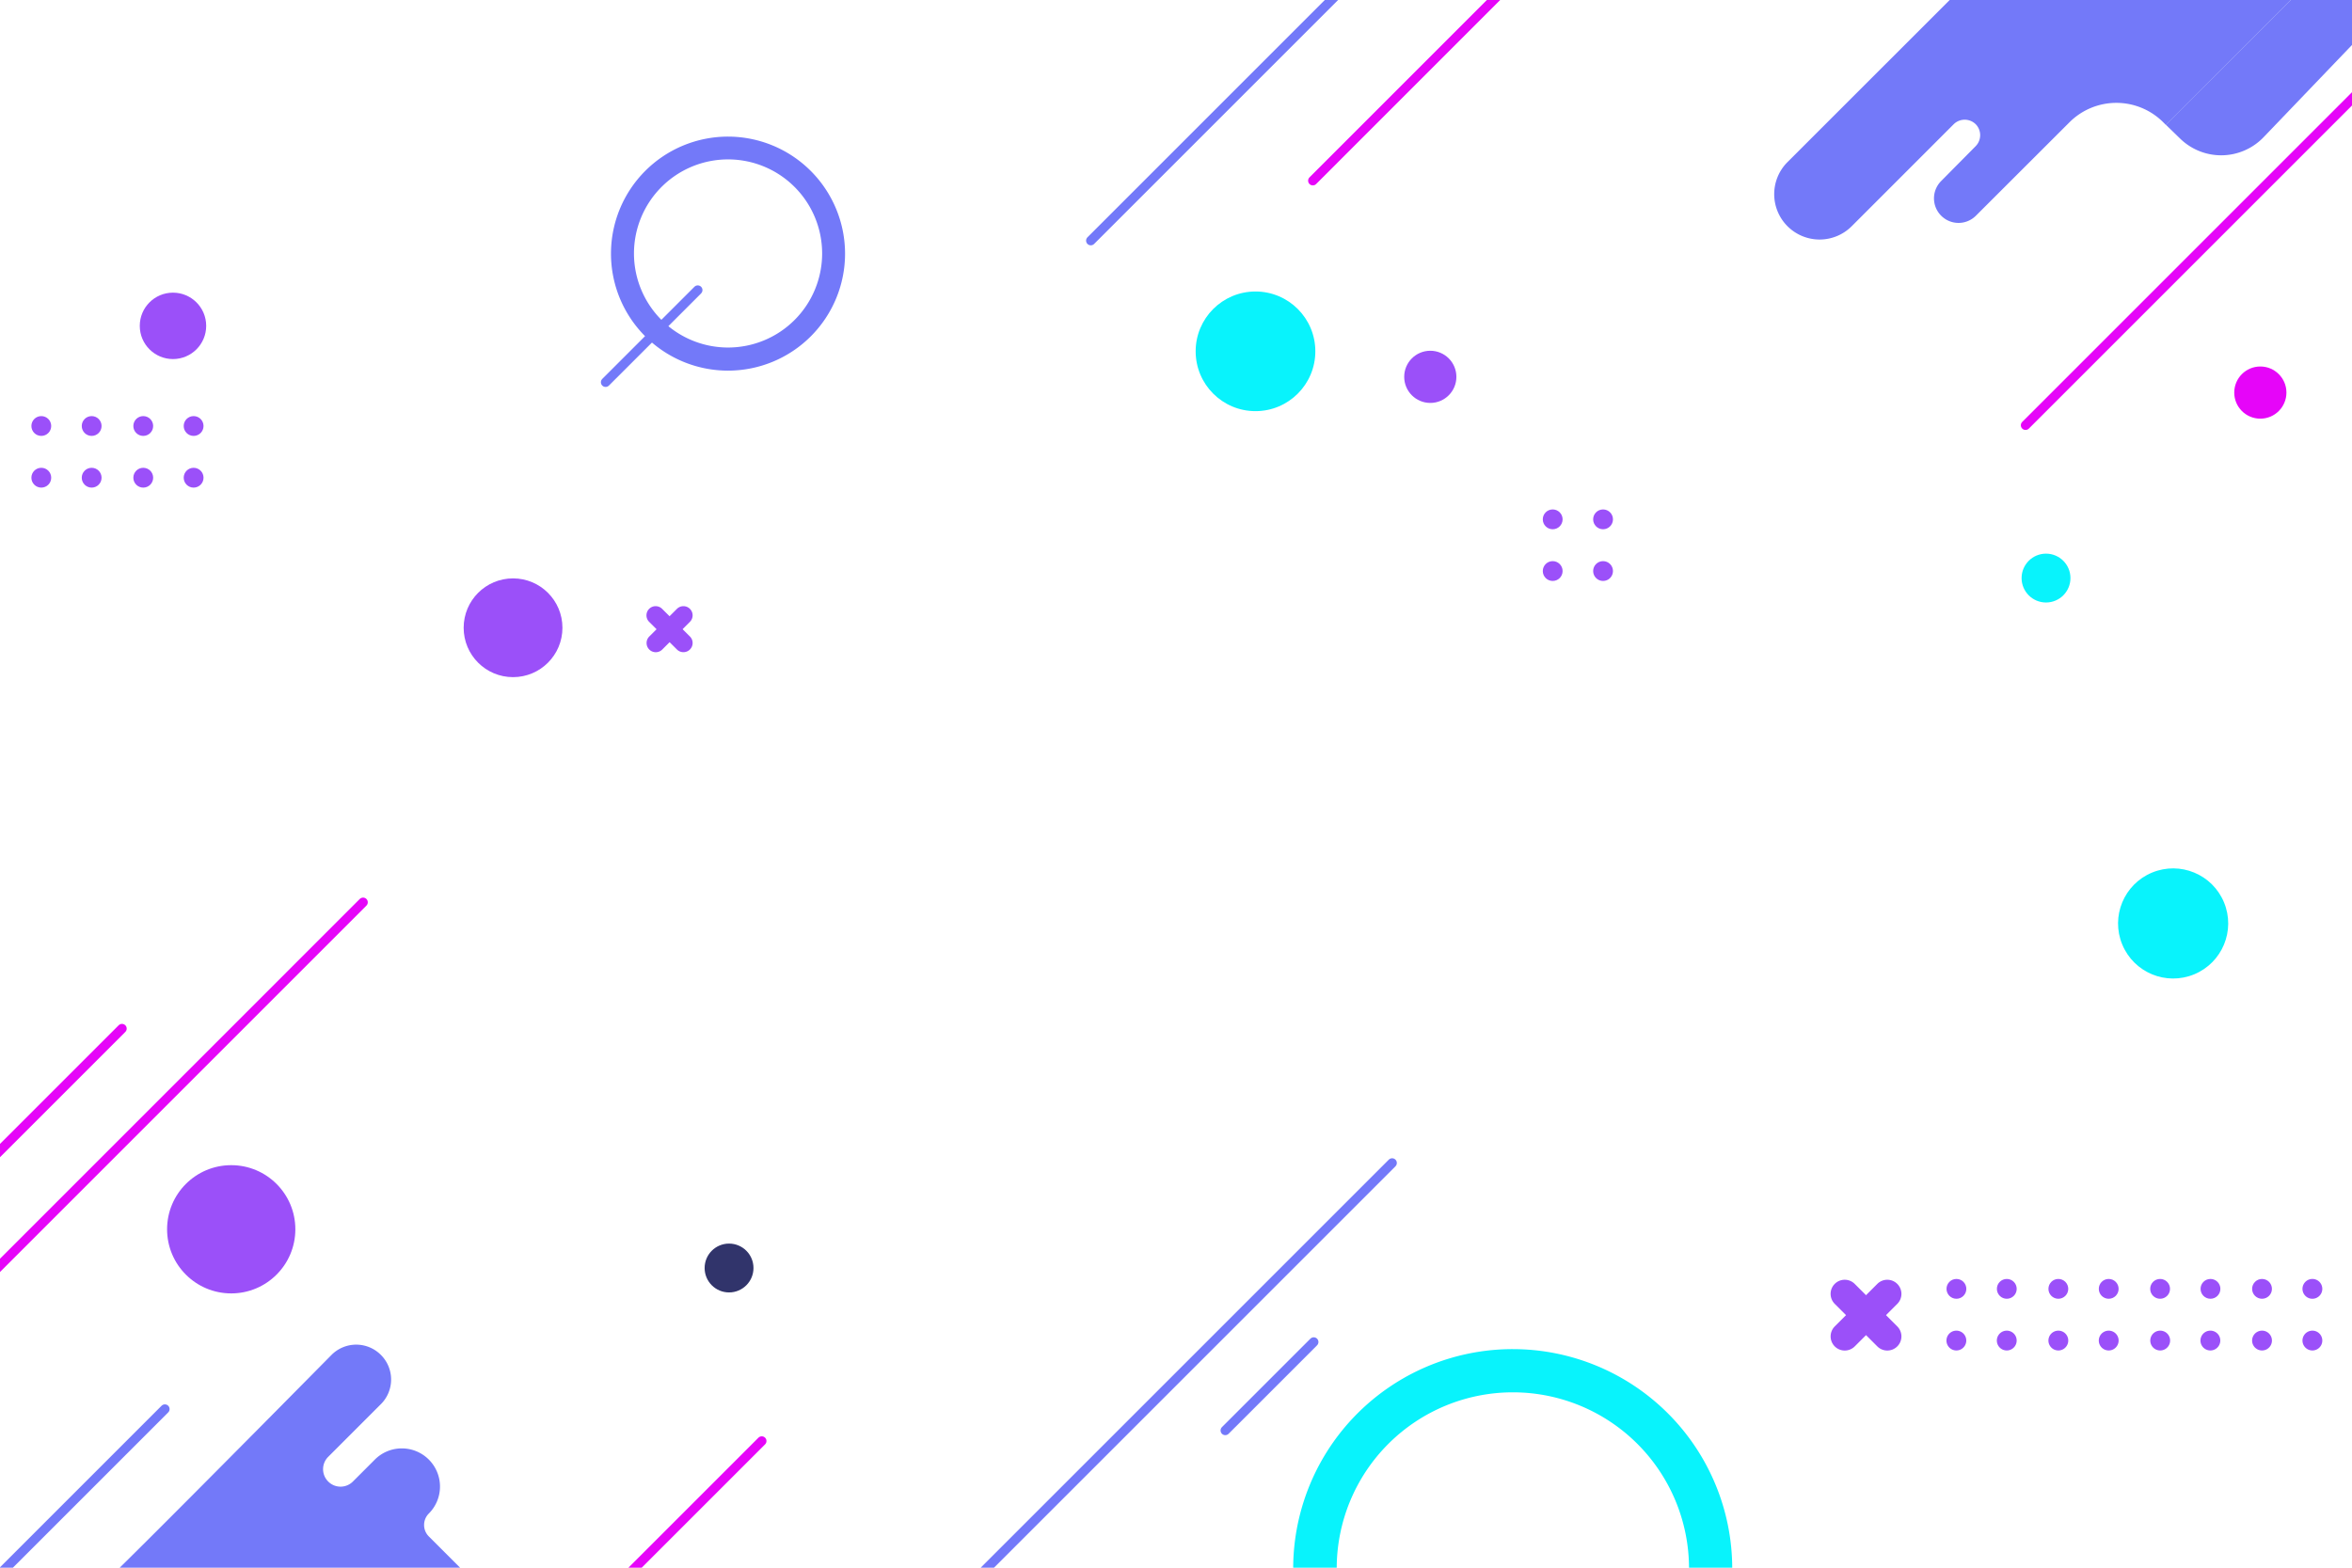 <svg xmlns="http://www.w3.org/2000/svg" xmlns:xlink="http://www.w3.org/1999/xlink" viewBox="0 0 750 500">
    <defs>
        <style>
            .cls-1,.cls-7,.cls-9{fill:none;}.cls-2{clip-path:url(#clip-path);}.cls-3{fill:#7379f9;}.cls-4{fill:#08f3fc;}.cls-5{fill:#9b50f9;}.cls-6{fill:#31346b;}.cls-7{stroke:#e605f9;}.cls-7,.cls-9{stroke-linecap:round;stroke-miterlimit:10;stroke-width:3px;}.cls-8{fill:#e605f9;}.cls-9{stroke:#7379f9;}
        </style>
        <clipPath id="clip-path">
            <rect class="cls-1" width="750" height="500"/>
        </clipPath>
    </defs>
    <g id="Layer_3">
        <g class="cls-2">
            <path class="cls-3"
                  d="M232.16,43.57a37.32,37.32,0,1,0,37.31,37.31A37.36,37.36,0,0,0,232.16,43.57Zm0,67.27a30,30,0,1,1,30-30A30,30,0,0,1,232.16,110.84Z"/>
            <circle class="cls-4" cx="692.96" cy="294.53" r="17.56" transform="translate(-59.96 287.6) rotate(-22.5)"/>
            <path class="cls-5"
                  d="M585.05,409.49h0a4.51,4.51,0,0,1,6.38,0L605,423.05a4.5,4.5,0,0,1,0,6.37h0a4.5,4.5,0,0,1-6.37,0l-13.57-13.56A4.52,4.52,0,0,1,585.05,409.49Z"/>
            <path class="cls-5"
                  d="M605,409.49h0a4.5,4.5,0,0,1,0,6.37l-13.56,13.56a4.51,4.51,0,0,1-6.38,0h0a4.52,4.52,0,0,1,0-6.37l13.57-13.56A4.5,4.5,0,0,1,605,409.49Z"/>
            <path class="cls-5"
                  d="M207,194.19h0a2.93,2.93,0,0,1,4.14,0L220,203a2.93,2.93,0,0,1,0,4.15h0a2.93,2.93,0,0,1-4.14,0L207,198.33A2.92,2.92,0,0,1,207,194.19Z"/>
            <path class="cls-5"
                  d="M220,194.19h0a2.92,2.92,0,0,1,0,4.14l-8.82,8.83a2.93,2.93,0,0,1-4.14,0h0a2.93,2.93,0,0,1,0-4.15l8.82-8.82A2.93,2.93,0,0,1,220,194.19Z"/>
            <circle class="cls-4" cx="400.35" cy="112.05" r="19.08"/>
            <circle class="cls-5" cx="55.16" cy="103.93" r="10.59"/>
            <circle class="cls-5" cx="495.12" cy="165.64" r="3.16"/>
            <circle class="cls-5" cx="495.12" cy="182.13" r="3.16"/>
            <circle class="cls-5" cx="511.18" cy="165.64" r="3.16"/>
            <circle class="cls-5" cx="511.18" cy="182.13" r="3.16"/>
            <circle class="cls-5" cx="45.68" cy="135.87" r="3.16"/>
            <circle class="cls-5" cx="45.68" cy="152.36" r="3.16"/>
            <circle class="cls-5" cx="61.74" cy="135.87" r="3.16"/>
            <circle class="cls-5" cx="61.74" cy="152.36" r="3.16"/>
            <circle class="cls-5" cx="13.17" cy="135.87" r="3.16"/>
            <circle class="cls-5" cx="13.17" cy="152.36" r="3.16"/>
            <circle class="cls-5" cx="29.23" cy="135.87" r="3.16"/>
            <circle class="cls-5" cx="29.23" cy="152.36" r="3.16"/>
            <circle class="cls-5" cx="656.36" cy="411.07" r="3.16"/>
            <path class="cls-5" d="M659.52,427.56a3.16,3.16,0,1,1-3.16-3.16A3.15,3.15,0,0,1,659.52,427.56Z"/>
            <circle class="cls-5" cx="672.42" cy="411.07" r="3.16"/>
            <path class="cls-5" d="M675.58,427.56a3.16,3.16,0,1,1-3.16-3.16A3.16,3.16,0,0,1,675.58,427.56Z"/>
            <circle class="cls-5" cx="623.86" cy="411.07" r="3.16"/>
            <path class="cls-5" d="M627,427.56a3.16,3.16,0,1,1-3.15-3.16A3.15,3.15,0,0,1,627,427.56Z"/>
            <circle class="cls-5" cx="639.92" cy="411.07" r="3.16"/>
            <path class="cls-5" d="M643.07,427.56a3.16,3.16,0,1,1-3.15-3.16A3.15,3.15,0,0,1,643.07,427.56Z"/>
            <circle class="cls-5" cx="721.31" cy="411.07" r="3.16"/>
            <path class="cls-5" d="M724.47,427.56a3.16,3.16,0,1,1-3.16-3.16A3.15,3.15,0,0,1,724.47,427.56Z"/>
            <path class="cls-5" d="M740.53,411.07a3.16,3.16,0,1,1-3.16-3.16A3.16,3.16,0,0,1,740.53,411.07Z"/>
            <path class="cls-5" d="M740.53,427.56a3.16,3.16,0,1,1-3.16-3.16A3.15,3.15,0,0,1,740.53,427.56Z"/>
            <circle class="cls-5" cx="688.81" cy="411.07" r="3.16"/>
            <path class="cls-5" d="M692,427.56a3.16,3.16,0,1,1-3.15-3.16A3.15,3.15,0,0,1,692,427.56Z"/>
            <circle class="cls-5" cx="704.87" cy="411.07" r="3.16"/>
            <path class="cls-5" d="M708,427.56a3.16,3.16,0,1,1-3.15-3.16A3.15,3.15,0,0,1,708,427.56Z"/>
            <circle class="cls-6" cx="232.48" cy="404.42" r="7.79"/>
            <circle class="cls-4" cx="652.43" cy="184.37" r="7.79"/>
            <line class="cls-7" x1="645.9" y1="135.63" x2="773.08" y2="8.44"/>
            <line class="cls-7" x1="418.63" y1="57.63" x2="485.22" y2="-8.97"/>
            <line class="cls-7" x1="-13.47" y1="417.04" x2="115.78" y2="287.78"/>
            <line class="cls-7" x1="127.06" y1="575.45" x2="242.91" y2="459.6"/>
            <line class="cls-7" x1="-76.95" y1="443.91" x2="38.9" y2="328.06"/>
            <circle class="cls-5" cx="163.6" cy="200.22" r="15.75"/>
            <circle class="cls-5" cx="456.09" cy="120.19" r="8.32"/>
            <circle class="cls-8" cx="720.77" cy="125.21" r="8.32"/>
            <circle class="cls-5" cx="73.73" cy="392.07" r="20.45"/>
            <path class="cls-4"
                  d="M482.42,430.29a70,70,0,1,0,69.95,69.95A70,70,0,0,0,482.42,430.29Zm0,126.12a56.17,56.17,0,1,1,56.17-56.17A56.18,56.18,0,0,1,482.42,556.41Z"/>
            <path class="cls-3"
                  d="M30.4,507.35c1.41-.47,54.86-54.51,75.31-75.21a11.1,11.1,0,0,1,15.75,0h0a11.09,11.09,0,0,1,0,15.7l-16.8,16.8a5.56,5.56,0,0,0,0,7.88h0a5.55,5.55,0,0,0,7.87,0l7-7a12.16,12.16,0,0,1,17.21,0h0a12.17,12.17,0,0,1,0,17.21h0a5.17,5.17,0,0,0,0,7.3l19.7,19.69H28.65"/>
            <path class="cls-3"
                  d="M630.91-9.2,570,51.69a14.46,14.46,0,0,0,0,20.47h0a14.47,14.47,0,0,0,20.46,0L623,39.61a5,5,0,0,1,7,0h0a5,5,0,0,1,0,7L619,57.73a7.82,7.82,0,0,0,0,11.07h0a7.82,7.82,0,0,0,11.07,0L659.91,39a21.14,21.14,0,0,1,29.9,0l.82.82,58-58S630.91-9.87,630.91-9.2Z"/>
            <line class="cls-9" x1="299.24" y1="515.6" x2="443.92" y2="370.92"/>
            <line class="cls-9" x1="-92.09" y1="594.09" x2="52.58" y2="449.41"/>
            <line class="cls-9" x1="465.01" y1="-40.44" x2="347.83" y2="76.74"/>
            <line class="cls-9" x1="222.5" y1="92.52" x2="193.11" y2="121.91"/>
            <line class="cls-9" x1="390.71" y1="456.23" x2="418.92" y2="428.02"/>
            <path class="cls-3"
                  d="M695.23,44.24l-4.6-4.46s54.07-54,55.22-55.21,30.7,2.07,30.7,2.07L721.81,43.76A18.74,18.74,0,0,1,695.23,44.24Z"/>
        </g>
    </g>
</svg>